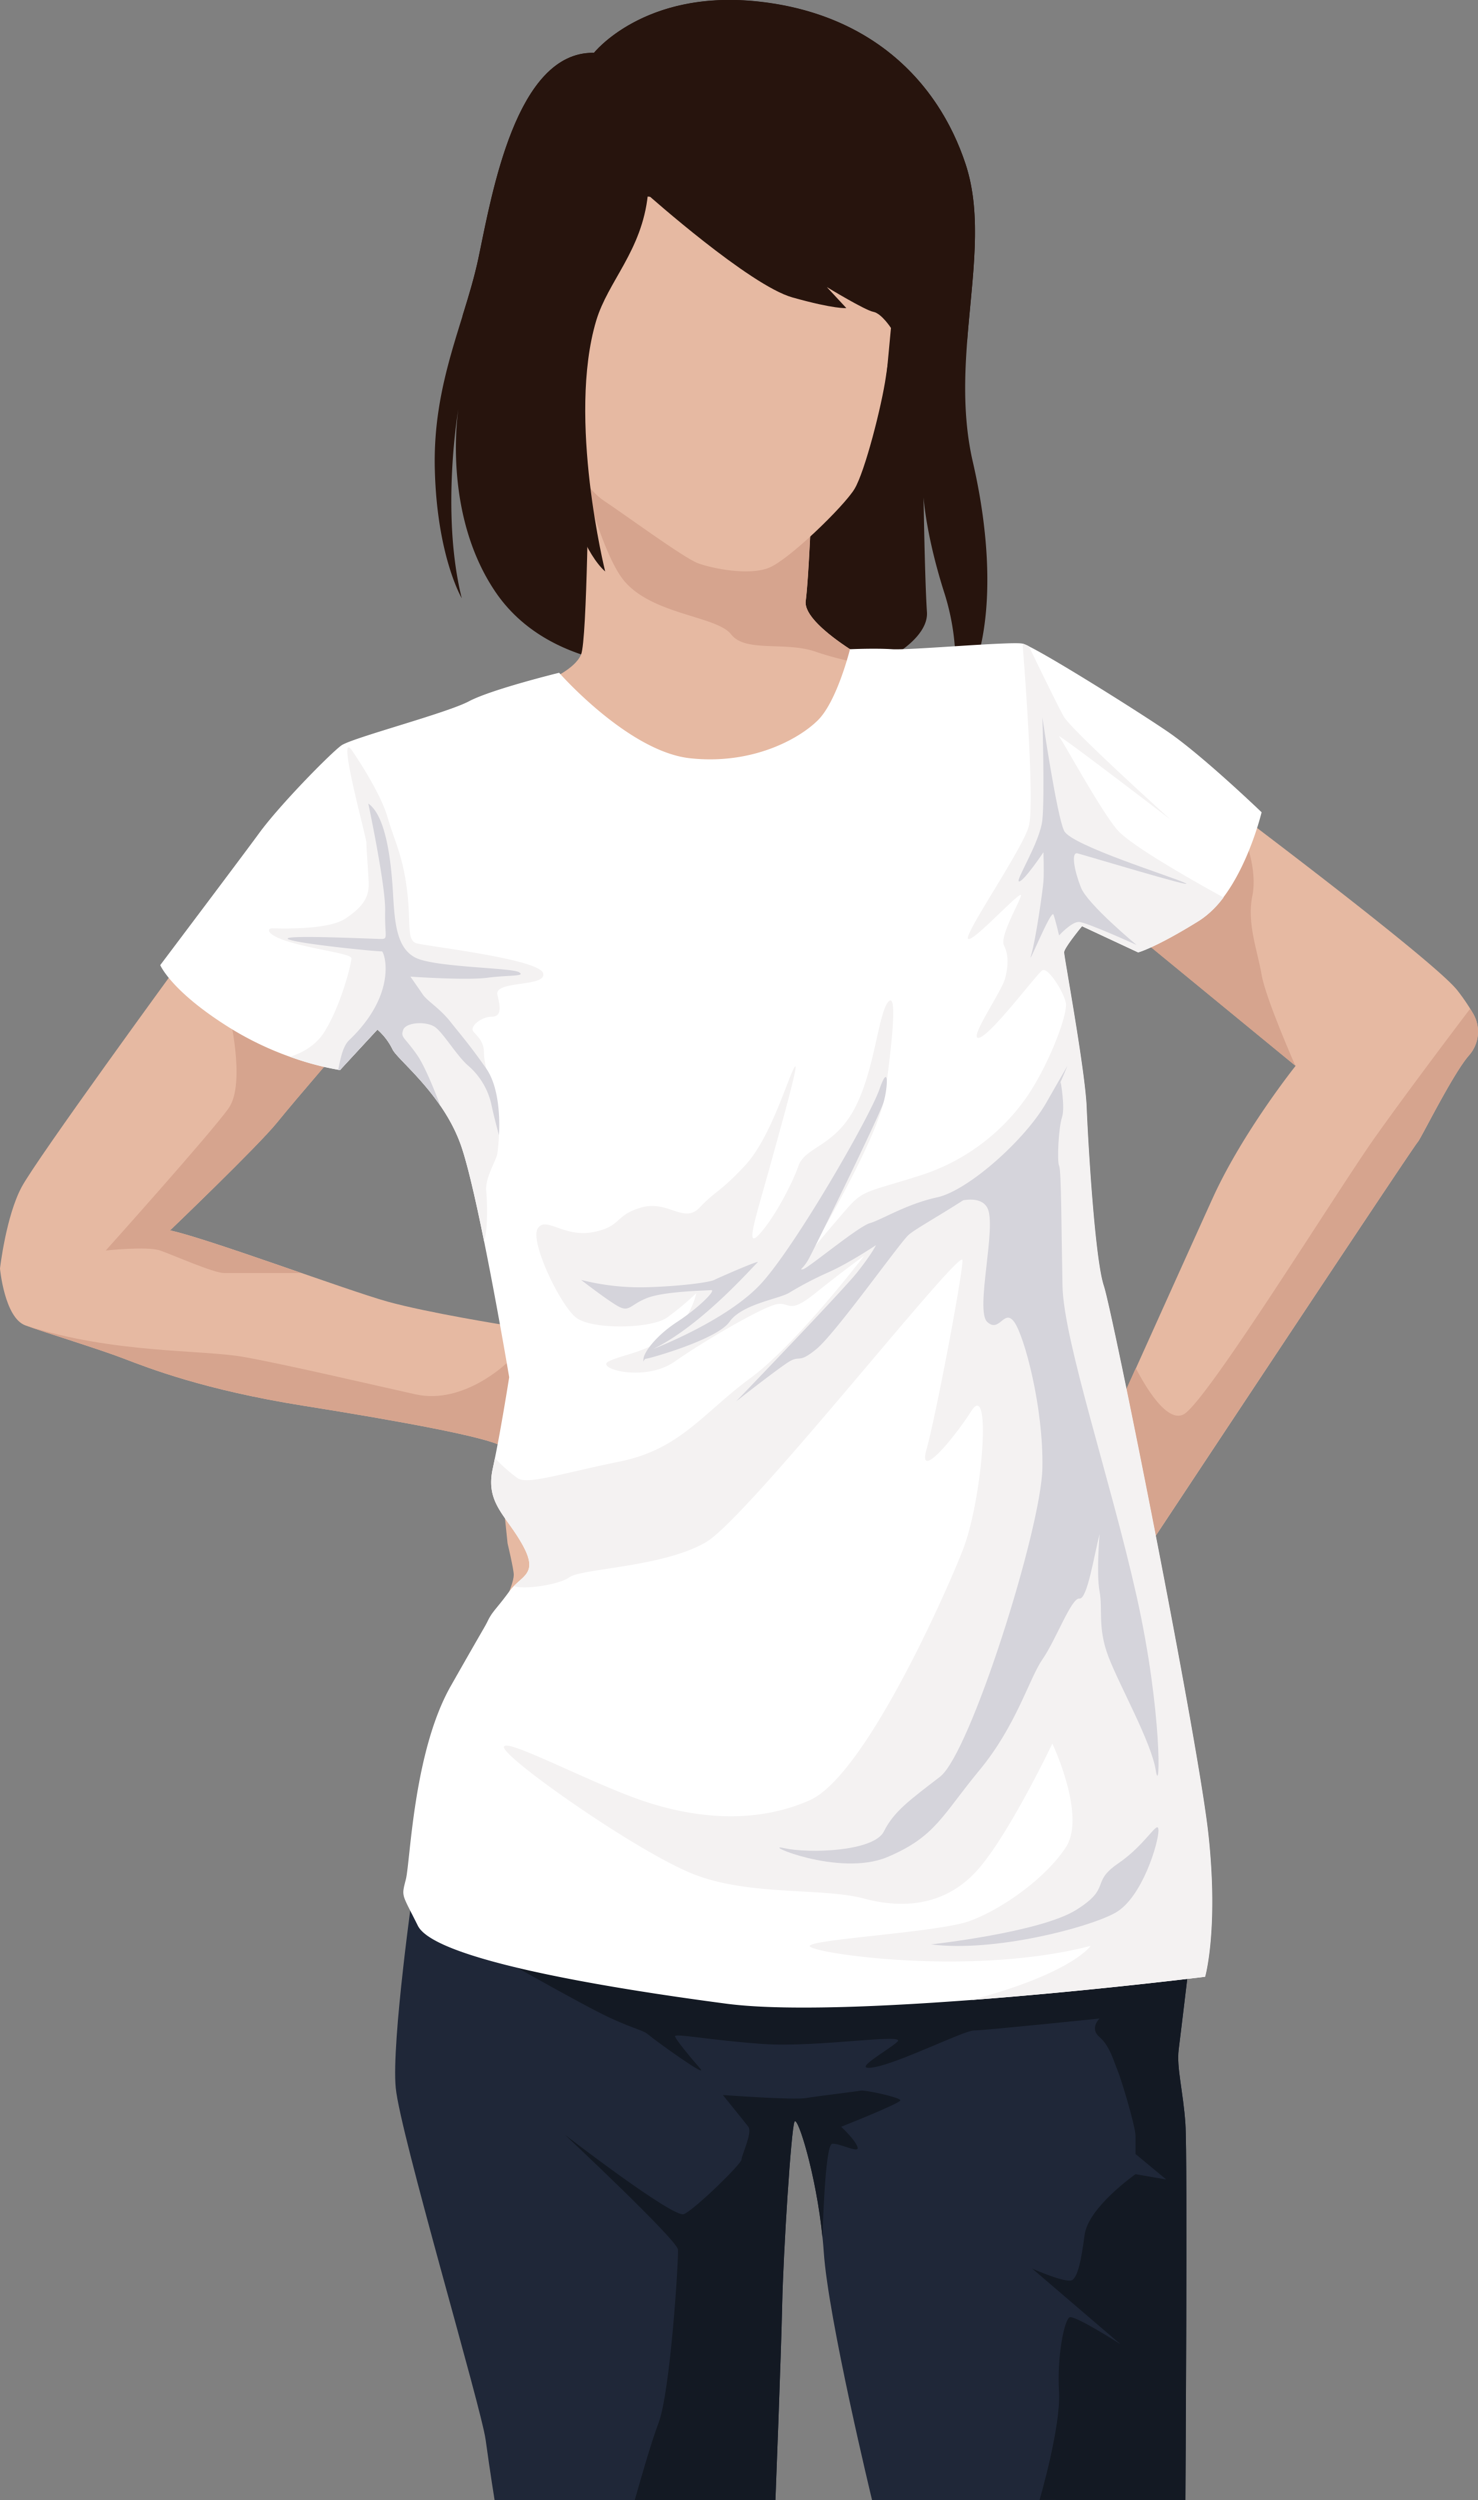 <svg xmlns="http://www.w3.org/2000/svg" viewBox="0 0 556.17 940.23"><rect x="0" y="0" width="556.17" height="940.23" fill="#808080" stroke="none"/><defs><style>.cls-1{fill:#1f2738;}.cls-2{fill:#131923;}.cls-3{fill:#e6b9a2;}.cls-4{fill:#d6a48e;}.cls-5{fill:#27140d;}.cls-6{fill:#fff;}.cls-7{fill:#f4f2f2;}.cls-8{fill:#d5d4db;}</style></defs><title>Asset 1</title><g id="Layer_2" data-name="Layer 2"><g id="Object"><path class="cls-1" d="M155.69,708.69s-8.46,59.18-6.77,76.51,32.13,120,33.82,132.29,3.38,22.74,3.38,22.74H291.79s2.11-53.59,2.54-73.46,3.38-66.36,4.65-68.89,9.29,23.67,11,49,18.18,93.32,18.18,93.32H446.07s.84-129.25,0-141.51-3.38-21.13-2.54-27.9,5.07-41,5.07-44.38S155.69,708.69,155.69,708.69Z"/><path class="cls-2" d="M238.85,940.23h52.94s2.11-53.59,2.54-73.46,3.38-66.36,4.65-68.89c1.17-2.36,8.19,20.1,10.53,43.64v0s.83-35,3.64-35.33,10.55,4,9.5,1.13-6.12-7.53-6.12-7.53,22.27-8.81,22.27-9.94-13.53-4-14.94-3.66-15.78,2-20.57,2.81S272,787.85,272,787.85s7.89,9.72,9.58,11.91-2.53,10.63-2.53,12.32S261.3,831,257.36,832.65s-44.8-29.87-44.8-29.87,42.26,39.58,42.55,43.18-2.82,53.47-7.33,65.31C245.31,917.76,241.65,930.25,238.85,940.23Z"/><path class="cls-2" d="M446.07,940.23s.84-129.25,0-141.51-3.38-21.13-2.54-27.9,5.07-41,5.07-44.38c0-2.56-167.86-11.41-249.43-15.57l-19,20.93s38.89,22.23,49.31,27,12.4,4.51,14.66,6.48,23.38,17.19,19.16,12.4-8.74-10.42-9.3-11.83,13,1.41,33.25,2.82,54.1-4.23,50.44-.85-18.32,11.27-8.74,9.58,33.82-13.81,37.48-13.81,47.34-4.51,47.34-4.51-3.94,3.67,0,7,5.64,10,6.76,12.48,6.77,21,6.77,24.71v6.77l11.55,9.58-11.55-2s-17.76,12.39-19.16,22.82-2.54,15.22-4.51,16.91-15.22-4.23-15.22-4.23l33.25,28.46s-17.19-11-19.16-10.14-4.79,14.65-4,27.89-7.32,40.8-7.32,40.8Z"/><path class="cls-3" d="M66.78,363.22S14.09,435.36,8.17,446.35,0,477.06,0,477.06s1.69,18.53,9.58,21.38,27.33,8.77,36.91,12.44,30.44,11.83,67.63,17.75,69,11.83,74.68,15.22,13.52-1.7,13.52-1.7-2.53-16.06-3.66-17.47-7.89-26.24-7.89-26.24-29.87-4.75-45.09-9S78.34,465.79,64,462.69c0,0,33.25-31.84,40.29-40.58s29-34.09,29-34.09Z"/><path class="cls-4" d="M156.48,524.38c-18-4-49-11.27-64.81-14.09S43,509.15,9.58,498.44c7.89,2.86,27.33,8.77,36.91,12.44s30.44,11.83,67.63,17.75,69,11.83,74.68,15.22,13.52-1.7,13.52-1.7-2.53-16.06-3.66-17.47c-.45-.56-1.79-4.84-3.25-9.78l-4.71-2.33S174.51,528.32,156.48,524.38Z"/><path class="cls-4" d="M64,462.69s33.25-31.84,40.29-40.58,29-34.09,29-34.09l-27.55-10.28-4.57,2.36H86s6.77,27.21,0,36.71-46.21,53.46-46.21,53.46,15.6-1.69,20.48,0,20.1,8.46,24,8.46h29.05C94,472,72.43,464.52,64,462.69Z"/><path class="cls-3" d="M189.71,567.94,191,580.41s2.33,9.72,2.33,11.83-1.7,6.27-1.7,6.27,15.64-4.79,16.07-5.63,4.43-15.22,1.26-19S189.71,567.94,189.71,567.94Z"/><path class="cls-3" d="M554.36,381.23a74.87,74.87,0,0,0-6-8.84c-8.46-10.7-79.43-64.12-79.43-64.12l-46.77,38.89,65.39,53.65s-19.94,24.94-31.21,49.74c-8.91,19.6-41.44,91.86-41.44,91.86l8.19,17.73,5.07,27.61S531.8,431.18,533.49,429.49c1.11-1.11,13.2-25.69,19.34-32.66A13.43,13.43,0,0,0,554.36,381.23Z"/><path class="cls-4" d="M471.24,337c2.11-10.15-3-22.06-3-22.06l-4-2.84-42.18,35.07,65.39,53.65s-11.2-25.36-12.7-34.23S469.12,347.13,471.24,337Z"/><path class="cls-4" d="M552.83,396.83a13.43,13.43,0,0,0,1.53-15.6c-.35-.6-.73-1.24-1.14-1.89-6.93,9.14-24.57,32.51-35.91,48.52-14.37,20.29-63.61,99.93-72,104.07-6.3,3.12-14.34-10.54-17.91-17.44-7.09,15.72-12.58,27.92-12.58,27.92l8.19,17.73,5.07,27.61S531.8,431.18,533.49,429.49C534.6,428.38,546.69,403.8,552.83,396.83Z"/><path class="cls-5" d="M247.31,250.6s-40.58,1.9-60.87-28-13.95-68.81-13.95-68.81-6.76,38.92,1.27,71.18c0,0-9.3-15.66-10.14-48.4S175,121.05,180.1,96.85s14.14-77.52,43.44-77c0,0,18.7-23.64,61-19.37S352.74,29.8,363.31,61.6s-6.53,71.79,2.77,112.12,6.76,76.4-8,92.54a89.26,89.26,0,0,0-2.54-42.71c-7.18-22.3-8-36.54-8-36.54s.43,30.37,1.27,43.18S323,255.34,309,255.34H282.39s-7.18-19.45-8-39.38c0,0-.42,26.1,3.38,39.38,0,0-13.52-1.42-19.44-19.45s-.42-31.8-.42-31.8S242.66,234.94,247.31,250.6Z"/><path class="cls-3" d="M221.5,177.08s-.56,63.37-2.82,69-12.41,9.77-12.41,9.77,20,30.43,49.46,38.32,46.34,0,46.34,0l20.86-25.36,2.25-21.41s-23.11-13-22-21.42,2.26-37.2,2.26-37.2Z"/><path class="cls-4" d="M303.2,226c1.13-8.45,2.26-37.2,2.26-37.2l-86.2-9.32c4.06,14.54,9.75,31.8,15.45,38.77,10.67,13,35,13.34,40.41,20.31s20.47,2.52,31.91,6.56a114.91,114.91,0,0,0,17.92,4.5l.23-2.2S302.07,234.44,303.2,226Z"/><path class="cls-6" d="M210.4,253s26,29.61,49.27,32.15,41-7.19,48.18-14.38,12-26.62,12-26.62,9.52-.43,15.86,0,44.8-3,49-2.12,41.42,24.1,54.52,33,35.51,30.43,35.51,30.43-7.33,30.72-23.67,40.86-22.82,11.84-22.82,11.84l-21.14-9.86s-6.76,8.17-6.76,9.86,7.89,44.24,8.45,58.05,3.1,57.2,6.48,67.34,35.58,171.08,39.38,206.58-1.26,53.26-1.26,53.26S321.6,759.86,273.41,753.52s-110-16.93-116.17-29.33-6.2-10.71-4.51-17.47,2.82-47.91,16.91-72.7,12.39-21.42,14.08-24.8,3.39-4.51,7.89-10.71,11.28-6.2,5.08-17.47-14.09-15.78-11.27-28.74,6.19-34.38,6.19-34.38-11.27-67.06-18-86.79-24.23-32.69-25.92-36.63a23.88,23.88,0,0,0-5.64-7.33l-14.09,15.22a117.66,117.66,0,0,1-42.27-16.34C64.25,372.52,60.3,362.94,60.3,362.94s31.4-41.65,37.2-49.6c7.87-10.79,27-30.17,30.94-33s39.5-12.09,48-16.6S210.4,253,210.4,253Z"/><path class="cls-3" d="M333.36,141.64c-1.55,10.87-7.89,35.79-11.83,42.27S297,210.4,289.41,213.5s-21.42.28-26.77-1.69-28.75-19.16-35.23-23.39-12.4-14.37-13.8-22.54,6-94.08,6-94.08l124.55,11S335.5,126.7,333.36,141.64Z"/><path class="cls-5" d="M363.31,61.6C352.74,29.8,326.77,4.79,284.5.52s-61,19.37-61,19.37c-29.3-.56-38.37,52.76-43.44,77-1.52,7.25-3.68,14.38-5.95,21.68.91,18,3.38,36.89,9.38,47.1,13.25,22.55,22.74,30.16,22.74,30.16s-2.17-28.18-1.32-43.4c0,0,8.48,49.62,22.82,62.49,0,0-14.34-57.67-3.38-94.33,4.45-14.88,17.19-26.21,19.44-47.34,0,0,38.33,34.09,54.39,38.6s20.29,4,20.29,4l-7.33-7.89s14.37,8.73,17.47,9.3,6.66,6.08,6.66,6.08l-5.25,55.91s19.16-10.34,32.12-46c.62-1.69,1.21-3.38,1.79-5.07C365.81,104,369.84,81.24,363.31,61.6Z"/><path class="cls-7" d="M387.12,310.78c-2.53,8.88-24.51,40.58-22.82,42.27s21.13-19.87,19.86-16.06-8,15.22-6.34,18.6,1.69,7.18.43,12.25-14.37,23.65-9.73,22.4,21.67-24.09,23.73-25.35,8,8,8.82,12.25-6.34,23.25-14.79,35.51a77.52,77.52,0,0,1-40.58,29.58c-18.6,5.92-20.71,5.16-26.63,11.88s-13.95,16.45-13.95,16.45,25.79-43.12,27.9-58.76,5.07-39.31,1.27-35.08-5.07,25.66-12.68,40.09-18.6,14.44-21.14,21.62-9.3,19.87-14.79,25.79-1.27-6.35,4.23-26.21,11.41-41,8.87-36.35-8.87,26.2-18.17,36.35-11.42,9.81-17.33,16.1-11.84-2.91-22,0-7.19,7.15-18.18,9.26-17.93-6.34-20.8-1.27,8.54,28.74,14.46,33.39,28.32,4.23,34.24,0a105.9,105.9,0,0,0,11-9.17s-2.11,10.86-11.41,16.78S234.11,509.44,229,512s13.53,8,24.94,0,33.39-20.71,38.46-21.56,4.23,4.05,14.37-4.1,18.37-14.07,18.37-14.07-25.13,33-42.88,46.07-26.21,26.63-49,31.28-34.66,8.76-38.47,6.28a60.09,60.09,0,0,1-8.55-7.57c-.28,1.39-.56,2.73-.83,4-2.82,13,5.07,17.47,11.27,28.74,5.41,9.84.95,11.09-3.27,15.37,3.31,1.47,16.88-.4,20.83-3.28,4.65-3.38,35.5-3.77,51.56-13.3S362.18,468,362.18,473.94,352,533.23,348.66,545s9.3-2.63,16.91-14.45,4.22,33.46-3.39,52.67S325,668,304.7,677s-43.11,7-63.4,0-53.3-24.73-51.59-19.66,49.9,38.91,71,47.35,48.57,5.06,64.44,9.29,31.93,2.26,43.77-12S396,655.69,396,655.69s12.81,27,5.14,38.89-24.58,23.67-36.42,27.89-59.17,6.77-60,9.3,59.95,11.83,105.67,0c0,0-6.76,10.25-44.8,20.34h0c45.5-3.43,87.91-8.73,87.91-8.73s5.07-17.75,1.26-53.26-36-196.43-39.38-206.58-5.91-53.54-6.48-67.34-8.45-56.36-8.45-58.05,6.76-9.86,6.76-9.86l21.14,9.86s6.48-1.69,22.82-11.84a35.54,35.54,0,0,0,9.34-8.93l-.52-.11s-33.25-18-39.45-25.08-20.28-33-22-35.22,42,31.3,42,31.3S403,274.43,400.23,269.36c-2.19-3.93-9.77-19.5-13.08-26.34a12.75,12.75,0,0,0-2.37-1S389.66,301.91,387.12,310.78Z"/><path class="cls-7" d="M173.58,431.13c2.51,7.32,5.64,21.16,8.58,35.67,1.47-4.16,1.21-15.13.81-18.79-.57-5.07,3.94-11.83,4.22-14.37s1.13-8.73,0-14.65-5.07-18.32-5.07-22.83-2.25-6.2-3.94-8.17,3.1-5.63,6.65-5.63,3.77-2.54,2.36-8.18,18.6-2.81,17.19-8.17-43.67-10.14-47.62-11.27-2-7.89-3.66-20.57-4.51-17.47-7.33-27.05-12.68-23.95-12.68-23.95c-7.41-12.13,4.79,31.56,4.79,33.81s.57,9,.85,14.65-2,9.3-8.74,13.81-25.64,3.67-27.61,3.67-2.54,2.53,7.32,5.35,22.55,4.23,22.55,5.92S128.58,377.57,122.1,388c-3.25,5.23-8.51,8-12.95,9.42a103.18,103.18,0,0,0,18.78,5L142,387.17a23.88,23.88,0,0,1,5.64,7.33C149.35,398.44,166.82,411.41,173.58,431.13Z"/><path class="cls-8" d="M218.68,481.33a90.87,90.87,0,0,0,24.73,2.75c13.53-.42,23.67-1.9,25.36-2.75s18-8,16.28-6.55-20.93,23.67-39.31,32.55c0,0,27.68-10.57,40.57-24.52s40.84-62.41,44.6-73.12,3.15-.3,1.56,4.88-26.08,55.14-28.19,58.94-3.81,4-2.12,3.81,20.72-16.06,25.15-17.33,13.74-7.19,25.36-9.72,33-21.56,41-35.51l8-13.95A213.19,213.19,0,0,1,386.49,431c-8.67,13.74-40.79,29.59-44.81,33.61s-27.26,36.77-34.44,42.69-5.92,1.9-10.78,5.07S277,527,277,527s40.13-41.63,45.64-48.61,7-10.14,7-10.14-10.15,6.76-17.75,10.14a131.09,131.09,0,0,0-15,7.82c-4,2.33-17.75,4.24-22.4,10.89s-30.22,13.84-31.28,13.84-1.27,2.33-1.06,0,4.44-8.45,12.68-13.84,14.9-12.15,12.74-11.94-17.6.42-24.15,3-6.55,5.7-11.41,2.74S218.68,481.33,218.68,481.33Z"/><path class="cls-8" d="M353.73,454.11s13.95-6.72,17.75,0-4.65,38.64,0,43,6.34-5.17,10.15,0,11.09,32.23,10.62,55.05-27.11,107.21-38.52,116-17.33,13-21.13,20.58S304.28,697.11,295,695s20.71,11,38.88,3.38,20.72-15.83,34.66-32.64,18.75-34.57,23.75-41.75,10.91-23.25,13.87-22.83,5.5-16,7.61-24.28c0,0-1.27,14.75,0,21.63s-.84,13.64,3.38,24.63,16.06,31.93,17.76,42.6,2.53-21.89-7.19-65.42-27.47-96-27.9-116.66-.42-43.54-1.27-45.23-.21-14.37,1.06-18.17-.48-13.36-.48-13.36S381.63,443,353.73,454.11Z"/><path class="cls-8" d="M350.35,731.21s41.14-4.51,54.67-13,5.07-10.14,15.78-17.47,15.06-16.91,15.13-12.4-6.12,25.36-16.26,31S373.92,734.24,350.35,731.21Z"/><path class="cls-8" d="M392.25,269.78s.89,29.85,0,38.49-10.62,23.44-8.72,23.22,9.12-11,9.12-11,.24,7.83,0,11-2.89,22-4.63,27.68,7.56-17.54,8.4-15.22,2.11,7.82,2.11,7.82,4.65-5.07,7.4-5.07,21.77,8.67,21.77,8.67-18.39-15.22-20.92-21.56-3.84-13.53-1.29-12.89,45.25,13.52,40.6,11.2S403.18,318,400.44,312.47,392.25,269.78,392.25,269.78Z"/><path class="cls-8" d="M157,396.8c-4.86-7-6.34-6.55-5.28-9.51s9.09-3.38,12.26-.85,8.24,11,12.26,14.37A27,27,0,0,1,184.83,415c1.1,5.29,2.92,11.84,2.92,11.84s1.34-16.25-4.78-25-9.51-12.59-13.53-17.66-8.66-7.71-10.35-10.2-4.65-6.71-4.65-6.71,20.92,1.48,28.95.42,14.79-.42,11.84-2.11-31.71-1.78-38.89-5.44-7.82-13.37-8.45-24.15-2.33-28.95-9.3-33.81c0,0,6.55,30.85,6.34,40.36s1.27,10.57-1.48,10.57-37.44-1.69-35.08,0,34.44,4.86,35.29,4.65,6.48,15.5-12.26,33.39c-2.66,2.54-3.45,8.08-4.15,11.19l.68.11L142,387.17a23.88,23.88,0,0,1,5.64,7.33c1.2,2.81,10.45,10.23,18.1,21.41C163.24,409.28,159.73,400.76,157,396.8Z"/></g></g></svg>